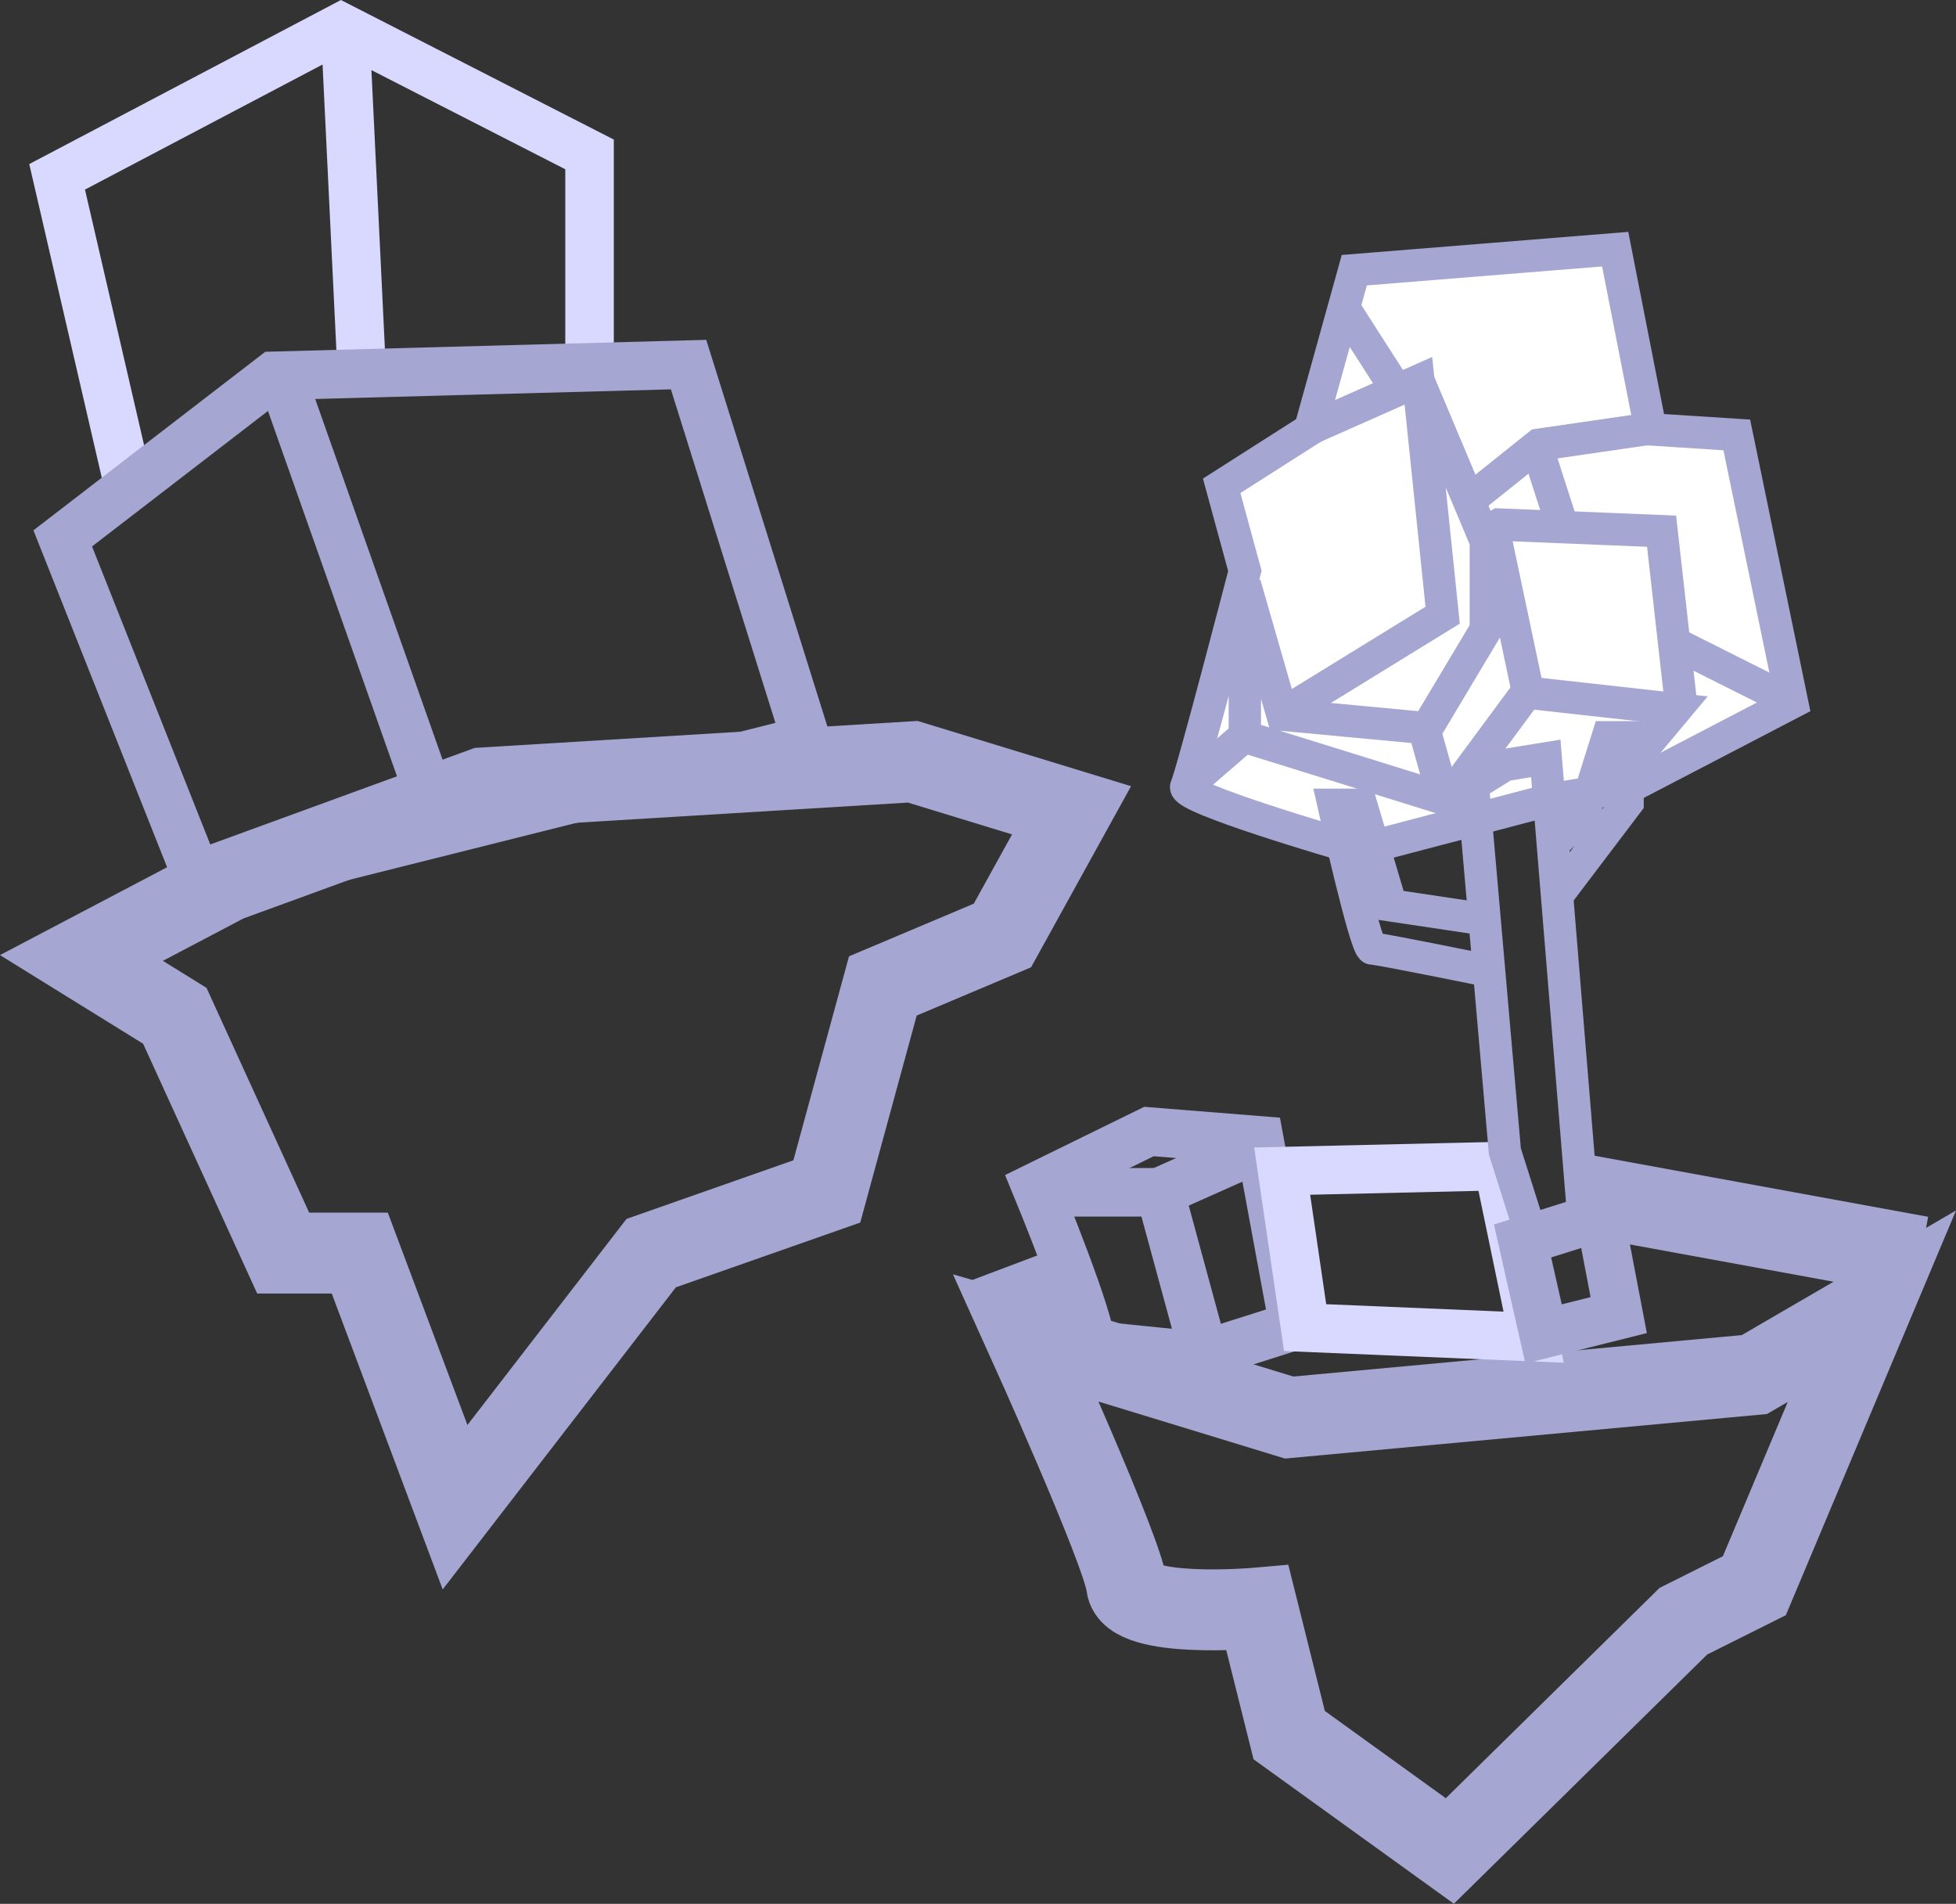 <svg xmlns="http://www.w3.org/2000/svg" width="120.911" height="117.66" viewBox="0 0 120.911 117.66"><rect x="0" y="0" width="120.911" height="117.66" fill="#333333" stroke="none"/><g transform="translate(-1514.07 -477.116)"><path d="M1550.513,499.159v-12.5l-15.359-7.853-17.553,9.238,4.273,18.477" transform="translate(0 0)" fill="none" stroke="#d9d9ff" stroke-width="3"/><path d="M1541.515,478.806l1.024,21.162" transform="translate(-6.115 0)" fill="none" stroke="#d9d9ff" stroke-width="3"/><path d="M1525.392,555.486l6.7,14.666h4.735l5.889,15.705,12.125-15.705,10.855-3.811,3.464-12.7,7.391-3.118,4.273-7.737-9.816-3-26.56,1.617-15.821,5.774-9.007,4.735Z" transform="translate(-0.516 -15.592)" fill="none" stroke="#a5a6d1" stroke-width="5"/><path d="M1526.728,539.376l-8.661-21.826,13.049-10.047,25.637-.693,7.275,23.211Z" transform="translate(-0.119 -7.161)" fill="none" stroke="#a5a6d1" stroke-width="3"/><path d="M1536.22,507.742l9.585,27.138" transform="translate(-4.761 -7.399)" fill="none" stroke="#a5a6d1" stroke-width="3"/><path d="M1598.049,586.911c.808.231,16.283,4.966,16.283,4.966l28.755-2.656,7.265-4.225-7.265,17.274-4.388,2.194-14.435,14.2-9.931-7.16-1.963-7.853s-7.853.693-8.084-1.386S1598.049,586.911,1598.049,586.911Z" transform="translate(-20.571 -27.154)" fill="none" stroke="#a5a6d1" stroke-width="5"/><path d="M1663.215,581.563l-20.875-3.82" transform="translate(-30.408 -26.788)" fill="none" stroke="#a5a6d1" stroke-width="5"/><path d="M1601.85,583.94" transform="translate(-21.543 -26.884)" fill="none" stroke="#a5a6d1" stroke-width="3"/><path d="M1600.565,584.536l-4.816,1.818" transform="translate(-20.727 -27.781)" fill="none" stroke="#a5a6d1" stroke-width="5"/><path d="M1602.262,583.678c.205-1.162-3.348-9.771-3.348-9.771l6.97-3.417,6.833.547,2.118,11.48-5.808,1.845Z" transform="translate(-20.792 -23.444)" fill="none" stroke="#a5a6d1" stroke-width="3"/><path d="M1609.424,584.832l-2.528-9.293h-6.7" transform="translate(-21.121 -24.736)" fill="none" stroke="#a5a6d1" stroke-width="3"/><path d="M1614.776,572.143l-5.672,2.528" transform="translate(-23.398 -23.867)" fill="none" stroke="#a5a6d1" stroke-width="3"/><path d="M1620.762,583.344l-1.419-9.672,13.351-.309,2.193,10.571Z" transform="translate(-26.016 -24.179)" fill="none" stroke="#d9d9ff" stroke-width="3"/><path d="M1639.309,579.062l4.783-1.5,1.162,6.082-4.646,1.162Z" transform="translate(-31.122 -25.252)" fill="none" stroke="#a5a6d1" stroke-width="3"/><path d="M1621.163,534.059s-10.129-2.938-9.788-3.622S1615,517.113,1615,517.113l-1.435-5.262,5.466-3.485,2.733-9.84,16.126-1.3,2.187,11.138,5.33.342,3.417,16.536-9.976,5.193-4.715.752-10.933,2.87Z" transform="translate(-23.977 -4.711)" fill="#fff" stroke="#a5a6d1" stroke-width="2"/><path d="M1624.529,543.912" transform="translate(-27.342 -16.648)" fill="none" stroke="#a5a6d1" stroke-width="2"/><path d="M1633.109,550.467l-5.945-.888-1.845-6.218h-1.708s1.982,8.883,2.392,8.883,7.106,1.367,7.106,1.367" transform="translate(-27.107 -16.507)" fill="none" stroke="#a5a6d1" stroke-width="2"/><path d="M1642.315,547.29l4.168-5.5v-4.032h-1.23l-1.5,4.783-1.772,1.712" transform="translate(-31.804 -15.075)" fill="none" stroke="#a5a6d1" stroke-width="2"/><path d="M1616.244,525.046l2.323,8.063,8.747.82,1.23,4.373-12.3-3.827Z" transform="translate(-25.224 -11.824)" fill="none" stroke="#a5a6d1" stroke-width="2"/><path d="M1611.367,540.79l3.562-3.075" transform="translate(-23.976 -15.064)" fill="none" stroke="#a5a6d1" stroke-width="2"/><path d="M1632.769,540.978l5.125-6.935,9.225,1.025-2.8,3.348" transform="translate(-29.449 -14.125)" fill="none" stroke="#a5a6d1" stroke-width="2"/><path d="M1621.189,511.091l6.628-2.938,1.5,14.486-9.771,6.013" transform="translate(-26.069 -7.504)" fill="none" stroke="#a5a6d1" stroke-width="2"/><path d="M1624.528,502.186l3.2,4.988" transform="translate(-27.342 -5.978)" fill="none" stroke="#a5a6d1" stroke-width="2"/><path d="M1630.658,508.153l4.168,9.908v5.466l-3.758,6.286" transform="translate(-28.909 -7.504)" fill="none" stroke="#a5a6d1" stroke-width="2"/><path d="M1636.372,520.5l.735-.41,10.045.41,1.216,10.812" transform="translate(-30.371 -10.556)" fill="none" stroke="#a5a6d1" stroke-width="2"/><path d="M1639.038,530.587l-2.127-10.06" transform="translate(-30.508 -10.669)" fill="none" stroke="#a5a6d1" stroke-width="2"/><path d="M1635.178,516.383l4.072-3.259,6.886-1" transform="translate(-30.065 -8.52)" fill="none" stroke="#a5a6d1" stroke-width="2"/><path d="M1640.508,513.679l1.524,4.731" transform="translate(-31.428 -8.917)" fill="none" stroke="#a5a6d1" stroke-width="2"/><path d="M1652.048,529.993l7.126,3.574" transform="translate(-34.379 -13.089)" fill="none" stroke="#a5a6d1" stroke-width="2"/><path d="M1637.16,563.8l-1.982-22.652,1.982-1.23,2.528-.41,2.323,28.289-3.28.957Z" transform="translate(-30.065 -15.521)" fill="none" stroke="#a5a6d1" stroke-width="2"/></g></svg>